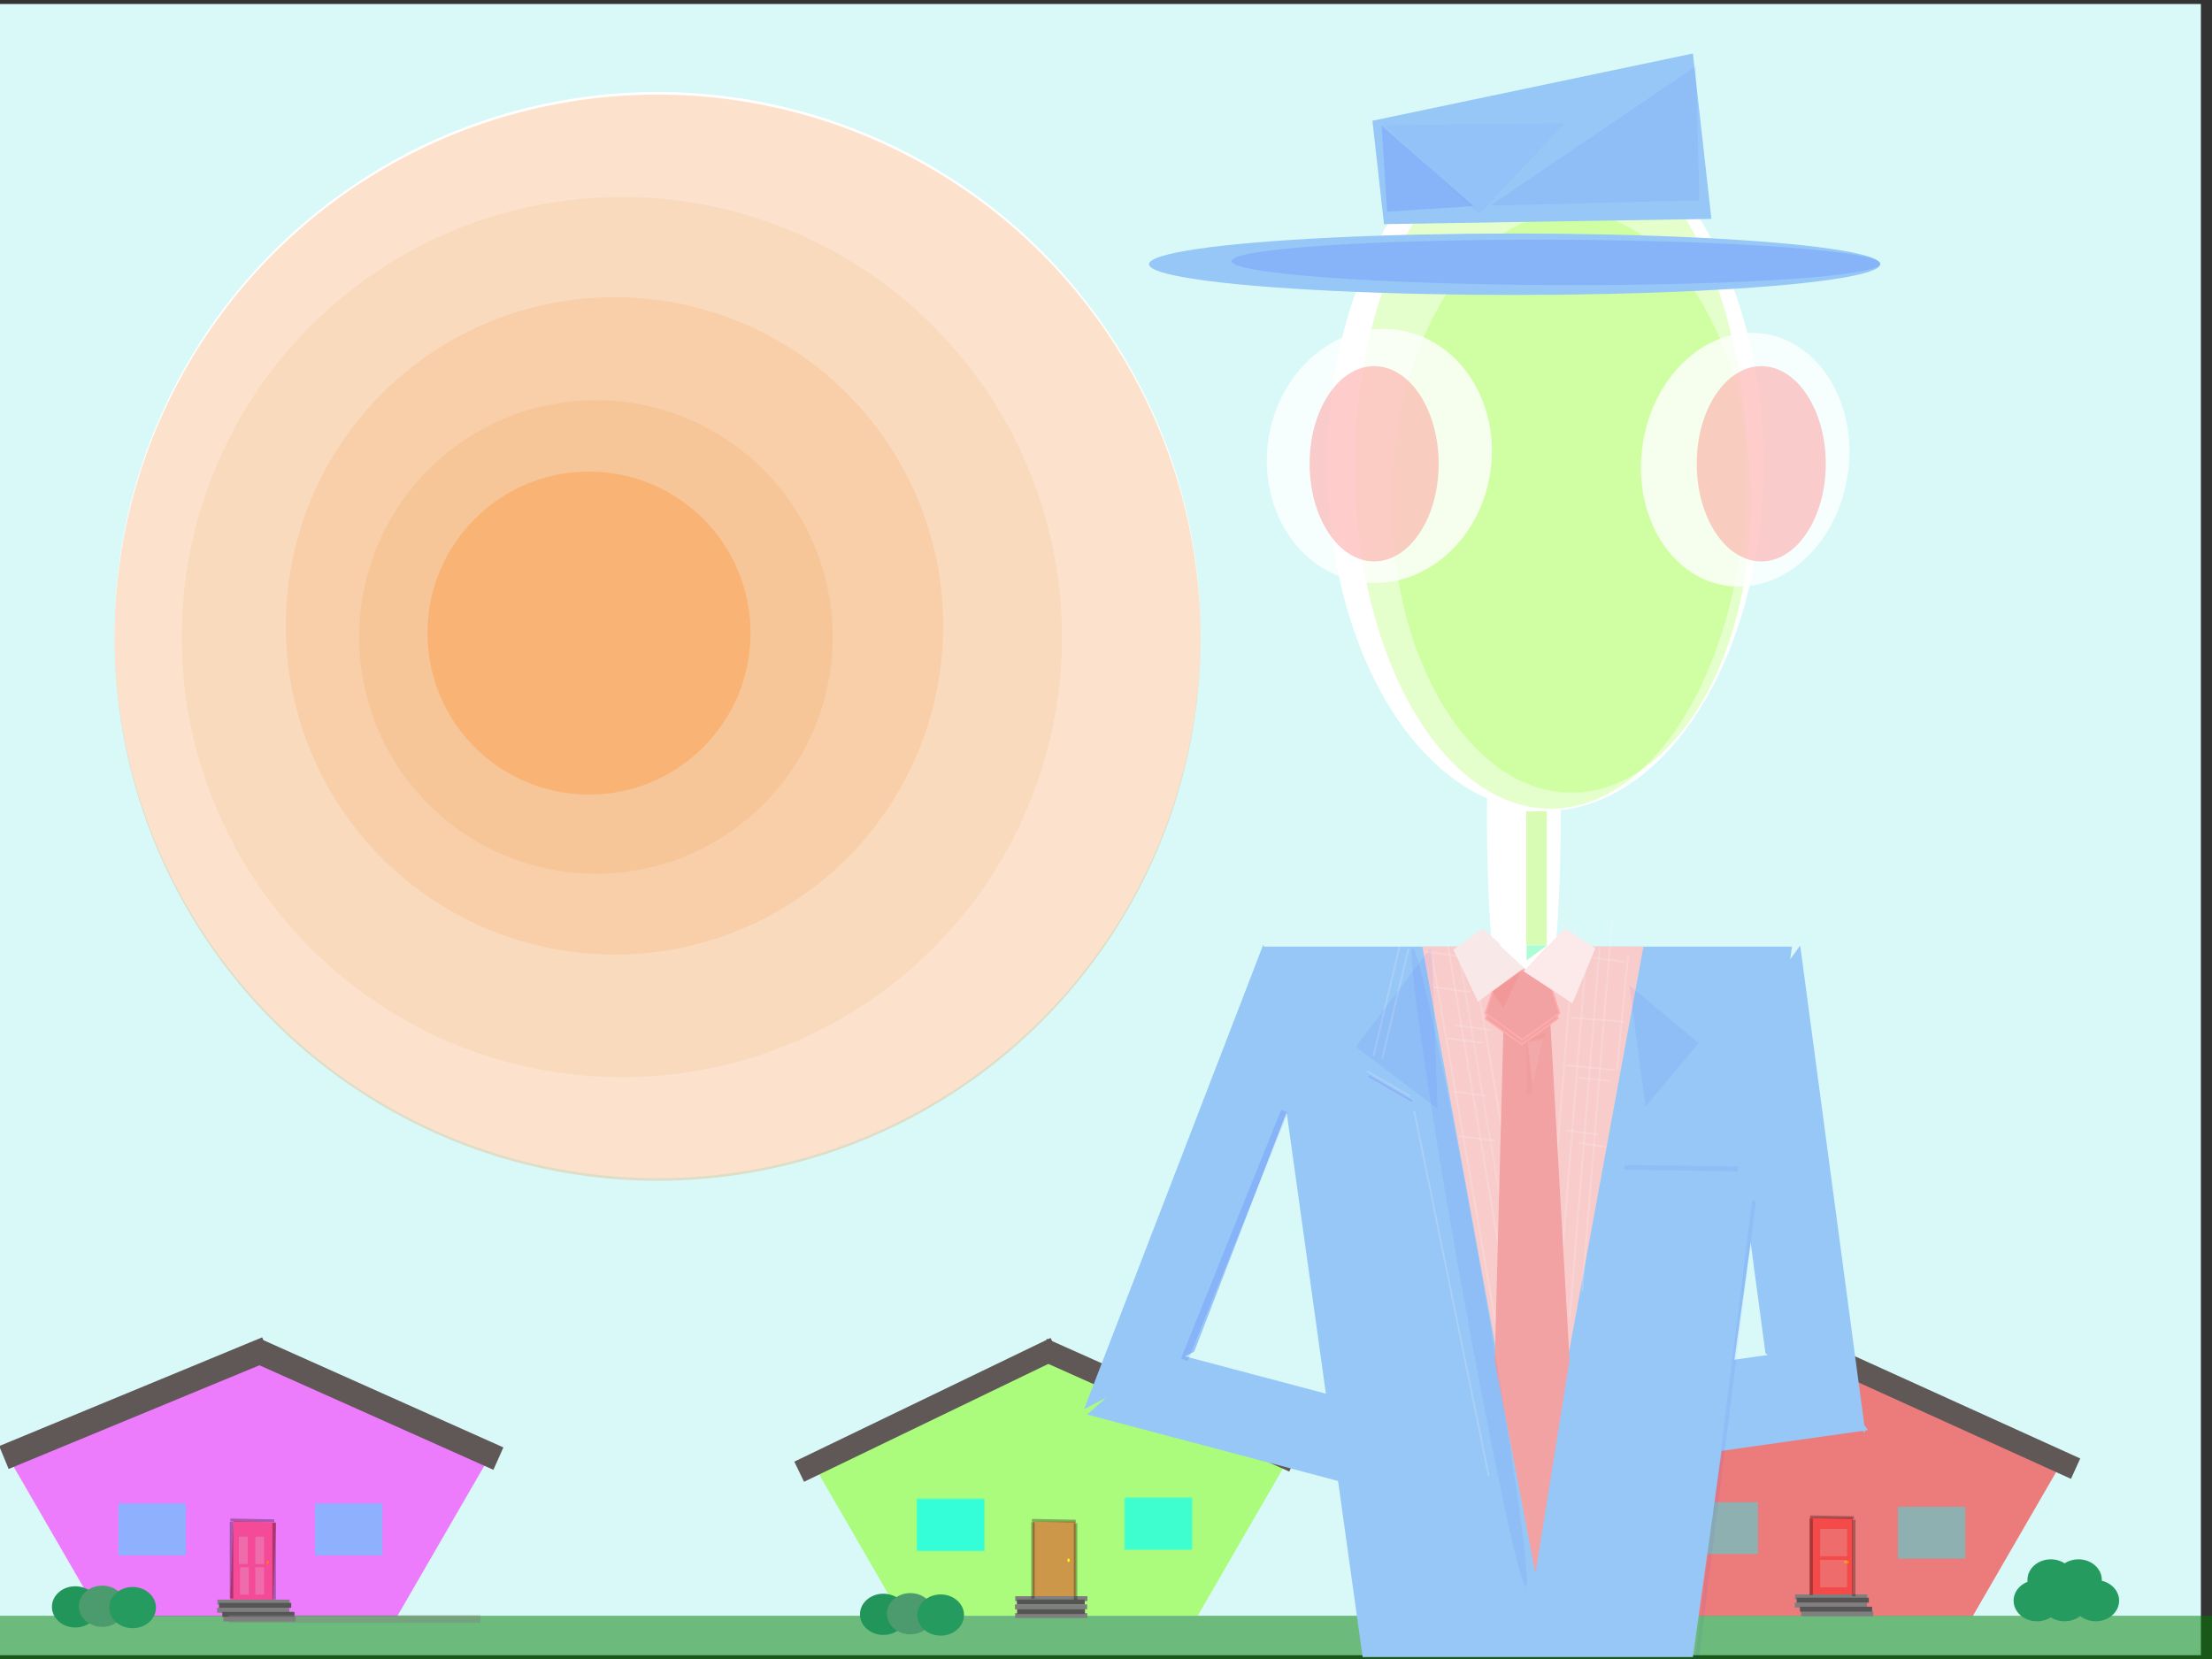 <svg width="640" height="480" xmlns="http://www.w3.org/2000/svg" xmlns:svg="http://www.w3.org/2000/svg">
 <rect width="100%" height="100%" fill="#333333" stroke="none"/>
 <!-- Created with SVG-edit - http://svg-edit.googlecode.com/ -->
 <g>
  <title>Layer 1</title>
  <rect fill="#d9f9f9" stroke-width="0" stroke-dasharray="null" stroke-linejoin="null" stroke-linecap="null" x="-3.713" y="1.158" width="640.5" height="477.75" id="svg_57" stroke="#000000"/>
  <circle fill="#ffffff" stroke-width="0" stroke-dasharray="null" stroke-linejoin="null" stroke-linecap="null" cx="190.25" cy="183.75" r="157.129" stroke="#000000" id="svg_56"/>
  <ellipse fill="#000000" stroke="#000000" stroke-width="3" stroke-dasharray="null" stroke-linejoin="null" stroke-linecap="null" cx="252.5" cy="210" id="svg_8"/>
  <circle fill="#f27100" stroke-width="0" stroke-dasharray="null" stroke-linejoin="null" stroke-linecap="null" cx="190.25" cy="184.5" r="157.129" id="svg_31" stroke="#000000" opacity="0.2"/>
  <polygon id="svg_40" fill="#f9b87a" opacity="0.2"/>
  <polygon id="svg_41" fill="#f9b87a" opacity="0.2"/>
  <circle fill="#ed9038" stroke="#000000" stroke-width="0" stroke-dasharray="null" stroke-linejoin="null" stroke-linecap="null" opacity="0.1" cx="179.917" cy="184.333" r="127.354" id="svg_51"/>
  <circle fill="#ed9038" stroke-width="0" stroke-dasharray="null" stroke-linejoin="null" stroke-linecap="null" opacity="0.15" cx="177.792" cy="181.083" r="95.104" id="svg_52" stroke="#000000"/>
  <circle fill="#ed9038" stroke-width="0" stroke-dasharray="null" stroke-linejoin="null" stroke-linecap="null" opacity="0.15" cx="172.417" cy="184.292" r="68.479" id="svg_53" stroke="#000000"/>
  <circle fill="#fca553" stroke-width="0" stroke-dasharray="null" stroke-linejoin="null" stroke-linecap="null" opacity="0.5" cx="170.417" cy="183.167" r="46.729" id="svg_54" stroke="#000000"/>
  <path fill="#7fff00" stroke-width="0" stroke-dasharray="null" stroke-linejoin="null" stroke-linecap="null" opacity="0.5" d="m234.072,421.556l69.525,-28.361l69.525,28.361l-26.556,45.889l-85.938,0l-26.556,-45.889z" id="svg_58" stroke="#000000"/>
  <path fill="#ff0000" stroke-width="0" stroke-dasharray="null" stroke-linejoin="null" stroke-linecap="null" opacity="0.5" d="m458.322,421.644l69.525,-28.361l69.525,28.361l-26.556,45.889l-85.938,0l-26.556,-45.889z" stroke="#000000" id="svg_59"/>
  <path fill="#ff00ff" stroke-width="0" stroke-dasharray="null" stroke-linejoin="null" stroke-linecap="null" opacity="0.5" d="m2.44,421.741l69.525,-28.361l69.525,28.361l-26.556,45.889l-85.938,0l-26.556,-45.889z" stroke="#000000" id="svg_60"/>
  <rect fill="#007f00" stroke="#000000" stroke-width="0" stroke-dasharray="null" stroke-linejoin="null" stroke-linecap="null" opacity="0.5" x="-0.285" y="467.487" width="645.75" height="12.75" id="svg_61"/>
  <rect stroke="#000000" fill="#605757" stroke-width="0" stroke-dasharray="null" stroke-linejoin="null" stroke-linecap="null" x="70.594" y="402.776" width="76.952" height="7.099" id="svg_62" transform="rotate(24.076 109.07,406.325) "/>
  <rect stroke="#000000" fill="#605757" stroke-width="0" stroke-dasharray="null" stroke-linejoin="null" stroke-linecap="null" x="-1.986" y="402.392" width="82.332" height="7.168" transform="rotate(-22.46 39.18,405.976) " id="svg_63"/>
  <rect fill="#605757" stroke-width="0" stroke-dasharray="null" stroke-linejoin="null" stroke-linecap="null" x="227.134" y="404.685" width="82.332" height="6.472" transform="rotate(-25.764 268.3,407.92) " stroke="#000000" id="svg_64"/>
  <rect fill="#605757" stroke-width="0" stroke-dasharray="null" stroke-linejoin="null" stroke-linecap="null" x="298.128" y="403.324" width="79.691" height="6.472" transform="rotate(24.076 337.973,406.56) " id="svg_66" stroke="#000000"/>
  <rect fill="#605757" stroke-width="0" stroke-dasharray="null" stroke-linejoin="null" stroke-linecap="null" x="450.634" y="406.185" width="82.332" height="6.472" transform="rotate(-25.764 491.8,409.42) " stroke="#605757" id="svg_67"/>
  <rect fill="#605757" stroke-width="0" stroke-dasharray="null" stroke-linejoin="null" stroke-linecap="null" x="521.884" y="404.685" width="82.332" height="6.472" transform="rotate(24.403 563.05,407.92) " stroke="#000000" id="svg_68"/>
  <rect transform="rotate(2.208 73.25,451.781) " fill="#ff0000" stroke-width="0" stroke-dasharray="null" stroke-linejoin="null" stroke-linecap="null" x="67.062" y="440.25" width="12.375" height="23.062" id="svg_73" stroke="#000000" opacity="0.4"/>
  <rect fill="#ff0000" stroke-width="0" stroke-dasharray="null" stroke-linejoin="null" stroke-linecap="null" x="298.812" y="440.25" width="12.375" height="23.062" stroke="#000000" opacity="0.4" id="svg_74"/>
  <rect fill="#ff0000" stroke-width="0" stroke-dasharray="null" stroke-linejoin="null" stroke-linecap="null" x="523.687" y="439.125" width="12.375" height="23.062" stroke="#000000" opacity="0.4" id="svg_75"/>
  <rect fill="#00ffff" stroke="#000000" stroke-width="0" stroke-dasharray="null" stroke-linejoin="null" stroke-linecap="null" x="34.25" y="435" width="19.5" height="15" id="svg_77" opacity="0.4"/>
  <rect fill="#00ffff" stroke="#000000" stroke-width="0" stroke-dasharray="null" stroke-linejoin="null" stroke-linecap="null" x="265.25" y="433.5" width="19.5" height="15" opacity="0.4" id="svg_78"/>
  <rect fill="#00ffff" stroke="#000000" stroke-width="0" stroke-dasharray="null" stroke-linejoin="null" stroke-linecap="null" x="489.125" y="434.625" width="19.5" height="15" opacity="0.4" id="svg_79"/>
  <rect fill="#7f7f7f" stroke-width="0" stroke-dasharray="null" stroke-linejoin="null" stroke-linecap="null" x="62.896" y="462.812" width="20.883" height="1.424" id="svg_80" stroke="#000000"/>
  <rect fill="#7f7f7f" stroke-width="0" stroke-dasharray="null" stroke-linejoin="null" stroke-linecap="null" x="62.817" y="465.185" width="20.883" height="1.424" stroke="#000000" id="svg_81"/>
  <rect fill="#7f7f7f" stroke-width="0" stroke-dasharray="null" stroke-linejoin="null" stroke-linecap="null" x="64.637" y="467.716" width="20.883" height="1.424" stroke="#000000" id="svg_82"/>
  <rect fill="#565555" stroke-width="0" stroke-dasharray="null" stroke-linejoin="null" stroke-linecap="null" x="63.371" y="463.761" width="20.883" height="1.424" stroke="#000000" id="svg_83"/>
  <rect fill="#565555" stroke-width="0" stroke-dasharray="null" stroke-linejoin="null" stroke-linecap="null" x="64.32" y="466.371" width="20.883" height="1.424" stroke="#000000" id="svg_84"/>
  <rect fill="#7f7f7f" stroke-width="0" stroke-dasharray="null" stroke-linejoin="null" stroke-linecap="null" x="293.741" y="461.829" width="20.883" height="1.424" stroke="#000000" id="svg_85"/>
  <rect fill="#7f7f7f" stroke-width="0" stroke-dasharray="null" stroke-linejoin="null" stroke-linecap="null" x="293.662" y="464.202" width="20.883" height="1.424" stroke="#000000" id="svg_86"/>
  <rect fill="#7f7f7f" stroke-width="0" stroke-dasharray="null" stroke-linejoin="null" stroke-linecap="null" x="293.702" y="466.734" width="20.883" height="1.424" stroke="#000000" id="svg_87"/>
  <rect fill="#565555" stroke-width="0" stroke-dasharray="null" stroke-linejoin="null" stroke-linecap="null" x="294.216" y="462.779" width="19.637" height="1.424" id="svg_88" stroke="#000000"/>
  <rect fill="#565555" stroke-width="0" stroke-dasharray="null" stroke-linejoin="null" stroke-linecap="null" x="294.275" y="465.567" width="19.637" height="1.424" id="svg_89" stroke="#000000"/>
  <rect fill="#7f7f7f" stroke-width="0" stroke-dasharray="null" stroke-linejoin="null" stroke-linecap="null" x="519.359" y="461.315" width="20.883" height="1.424" stroke="#000000" id="svg_90"/>
  <rect fill="#7f7f7f" stroke-width="0" stroke-dasharray="null" stroke-linejoin="null" stroke-linecap="null" x="519.28" y="463.688" width="20.883" height="1.424" stroke="#000000" id="svg_91"/>
  <rect fill="#7f7f7f" stroke-width="0" stroke-dasharray="null" stroke-linejoin="null" stroke-linecap="null" x="521.099" y="466.22" width="20.883" height="1.424" stroke="#000000" id="svg_92"/>
  <rect fill="#565555" stroke-width="0" stroke-dasharray="null" stroke-linejoin="null" stroke-linecap="null" x="519.833" y="462.264" width="20.883" height="1.424" stroke="#000000" id="svg_93"/>
  <rect fill="#565555" stroke-width="0" stroke-dasharray="null" stroke-linejoin="null" stroke-linecap="null" x="520.782" y="464.875" width="20.883" height="1.424" stroke="#000000" id="svg_94"/>
  <rect fill="#00ffff" stroke="#000000" stroke-width="0" stroke-dasharray="null" stroke-linejoin="null" stroke-linecap="null" x="91.139" y="435" width="19.5" height="15" opacity="0.4" id="svg_96"/>
  <rect id="svg_1" fill="#00ffff" stroke="#000000" stroke-width="0" stroke-dasharray="null" stroke-linejoin="null" stroke-linecap="null" x="265.341" y="433.828" width="19.5" height="15" opacity="0.5"/>
  <rect id="svg_2" fill="#00ffff" stroke="#000000" stroke-width="0" stroke-dasharray="null" stroke-linejoin="null" stroke-linecap="null" x="325.25" y="433.5" width="19.5" height="15" opacity="0.4"/>
  <rect id="svg_3" fill="#00ffff" stroke="#000000" stroke-width="0" stroke-dasharray="null" stroke-linejoin="null" stroke-linecap="null" x="325.522" y="433.206" width="19.5" height="15" opacity="0.4"/>
  <rect id="svg_4" fill="#00ffff" stroke="#000000" stroke-width="0" stroke-dasharray="null" stroke-linejoin="null" stroke-linecap="null" x="549.125" y="435.958" width="19.5" height="15" opacity="0.4"/>
  <ellipse stroke="#000000" ry="0.532" rx="0.294" id="svg_19" cy="452.032" cx="77.456" stroke-linecap="null" stroke-linejoin="null" stroke-dasharray="null" stroke-width="0" fill="#ff7f00"/>
  <ellipse id="svg_20" cy="420" cx="90.687" stroke-linecap="null" stroke-linejoin="null" stroke-dasharray="null" stroke-width="0" stroke="#000000" fill="#ff7f00"/>
  <ellipse stroke="#000000" id="svg_23" ry="0.492" rx="0.334" cy="451.43" cx="309.166" stroke-linecap="null" stroke-linejoin="null" stroke-dasharray="null" stroke-width="0" fill="#ffff00"/>
  <ellipse stroke="#000000" id="svg_24" ry="0.382" rx="0.813" cy="451.944" cx="534.249" stroke-linecap="null" stroke-linejoin="null" stroke-dasharray="null" stroke-width="0" fill="#ff7f00"/>
  <ellipse stroke="#000000" ry="5.962" rx="6.763" id="svg_25" cy="464.92" cx="21.781" stroke-linecap="null" stroke-linejoin="null" stroke-dasharray="null" stroke-width="0" fill="#22965a"/>
  <ellipse id="svg_26" cy="447.09" cx="19.054" stroke-linecap="null" stroke-linejoin="null" stroke-dasharray="null" stroke-width="0" stroke="#000000" fill="#007f3f"/>
  <ellipse id="svg_27" ry="5.962" rx="6.763" cy="464.742" cx="29.584" stroke-linecap="null" stroke-linejoin="null" stroke-dasharray="null" stroke-width="0" fill="#4c9b6f" stroke="#000000"/>
  <ellipse id="svg_28" ry="5.962" rx="6.763" cy="465.126" cx="38.362" stroke-linecap="null" stroke-linejoin="null" stroke-dasharray="null" stroke-width="0" fill="#269b5f" stroke="#000000"/>
  <rect opacity="0.4" stroke="#000000" id="svg_29" height="2.215" width="72.773" y="467.32" x="66.219" stroke-linecap="null" stroke-linejoin="null" stroke-dasharray="null" stroke-width="0" fill="#7f7f7f"/>
  <ellipse stroke="#000000" ry="5.962" rx="6.763" cy="467.076" cx="255.578" stroke-linecap="null" stroke-linejoin="null" stroke-dasharray="null" stroke-width="0" fill="#22965a" id="svg_6"/>
  <ellipse ry="5.962" rx="6.763" cy="466.898" cx="263.381" stroke-linecap="null" stroke-linejoin="null" stroke-dasharray="null" stroke-width="0" fill="#4c9b6f" stroke="#000000" id="svg_7"/>
  <ellipse ry="5.962" rx="6.763" cy="467.283" cx="272.159" stroke-linecap="null" stroke-linejoin="null" stroke-dasharray="null" stroke-width="0" fill="#269b5f" stroke="#000000" id="svg_9"/>
  <ellipse fill="#ffffff" stroke="#000000" stroke-width="0" stroke-dasharray="null" stroke-linejoin="null" stroke-linecap="null" cx="440.889" cy="236.444" id="svg_21" rx="10.667" ry="74.667"/>
  <ellipse fill="#ffffff" stroke-width="0" stroke-dasharray="null" stroke-linejoin="null" stroke-linecap="null" cx="447.111" cy="134.222" id="svg_15" rx="63.111" ry="100.444" stroke="#000000"/>
  <rect fill="#d9fcb5" stroke-width="0" stroke-dasharray="null" stroke-linejoin="null" stroke-linecap="null" x="441.602" y="234.75" width="5.936" height="41.606" id="svg_10" stroke="#f4eded"/>
  <ellipse fill="#7fff00" stroke-width="null" stroke-dasharray="null" stroke-linejoin="null" stroke-linecap="null" cx="448.667" cy="135" id="svg_65" rx="56.667" ry="99" opacity="0.2" stroke="#f4eded"/>
  <ellipse fill="#7fff00" stroke-width="null" stroke-dasharray="null" stroke-linejoin="null" stroke-linecap="null" cx="454.667" cy="145.333" rx="52" ry="84" opacity="0.2" id="svg_71" stroke="#f4eded"/>
  <ellipse stroke-width="0" fill="#96c7f7" stroke-dasharray="null" stroke-linejoin="null" stroke-linecap="null" cx="438.222" cy="76.444" id="svg_16" rx="105.778" ry="8.889" stroke="#000000"/>
  <path fill="#96c7f7" stroke-width="0" stroke-dasharray="null" stroke-linejoin="null" stroke-linecap="null" d="m421.544,91.808l9.029,-94.312l30.096,0l9.029,94.312l-48.153,0z" id="svg_18" transform="rotate(-96.384 445.62,44.652) " stroke="#000000"/>
  <path fill="#96c7f7" stroke-width="0" stroke-dasharray="null" stroke-linejoin="null" stroke-linecap="null" d="m365.582,273.883l28.667,205.556l95.556,0l28.667,-205.556l-152.889,0z" id="svg_22" stroke="#000000"/>
  <path stroke="#000000" fill="#f9cccc" stroke-width="0" stroke-dasharray="null" stroke-linejoin="null" stroke-linecap="null" d="m411.481,448.429l31.999,-174.595l31.999,174.595l-63.998,0l-0,0z" id="svg_32" transform="rotate(-179.981 443.479,361.132) "/>
  <line id="svg_105" stroke="#fcf9f9" transform="rotate(178.481 462.08,319.989) " stroke-width="0.5" y2="373.461" x2="456.35" y1="266.516" x1="467.811" opacity="0.2" stroke-linecap="null" stroke-linejoin="null" stroke-dasharray="null" fill="none"/>
  <line stroke-width="0.5" stroke="#f9f7f7" id="svg_95" y2="379.184" x2="436.73" y1="272.238" x1="418.695" opacity="0.2" stroke-linecap="null" stroke-linejoin="null" stroke-dasharray="null" fill="none"/>
  <line id="svg_98" stroke-width="0.5" stroke="#f9f4f4" y2="383.868" x2="440.29" y1="276.923" x1="422.255" opacity="0.2" stroke-linecap="null" stroke-linejoin="null" stroke-dasharray="null" fill="none"/>
  <line id="svg_100" stroke-width="0.5" stroke="#fcf9f9" y2="380.965" x2="443.694" y1="274.02" x1="425.659" opacity="0.2" stroke-linecap="null" stroke-linejoin="null" stroke-dasharray="null" fill="none"/>
  <line stroke="#fcf9f9" transform="rotate(178.481 451.389,322.823) " id="svg_104" stroke-width="0.5" y2="376.296" x2="445.658" y1="269.351" x1="457.119" opacity="0.2" stroke-linecap="null" stroke-linejoin="null" stroke-dasharray="null" fill="none"/>
  <line id="svg_106" stroke="#fcf9f9" transform="rotate(178.481 454.948,326.383) " stroke-width="0.5" y2="379.856" x2="449.218" y1="272.91" x1="460.679" opacity="0.2" stroke-linecap="null" stroke-linejoin="null" stroke-dasharray="null" fill="none"/>
  <polygon stroke="#000000" fill="#f2a2a2" points="523.746,374.555 462.067,385.376 362.269,381.242 362.269,367.868 462.067,363.735 523.746,374.555 " stroke-width="0" transform="rotate(89.116 443.008,374.555) " id="svg_43"/>
  <polygon id="svg_34" fill="#ffffff"/>
  <polygon id="svg_35" fill="#ffffff"/>
  <polygon id="svg_36" fill="#ffffff"/>
  <polygon stroke="#ffaaaa" id="svg_72" fill="#f2a2a2" points="449.29,291.716 441.703,301.94 429.427,298.035 429.427,285.398 441.703,281.493 449.29,291.716 " stroke-width="0.5" transform="rotate(162.093 439.358,291.716) "/>
  <polygon id="svg_42" fill="#f2a2a2" points="449.685,290.063 441.895,300.615 429.291,296.584 429.291,283.541 441.895,279.51 449.685,290.063 " stroke-width="0.5" transform="rotate(162.093 439.488,290.062) " stroke="#ffaaaa"/>
  <path fill="#f9e8e8" stroke-width="0" stroke-dasharray="null" stroke-linejoin="null" stroke-linecap="null" d="m421.16,286.416l3.164,-16.333l10.547,0l3.164,16.333l-16.875,0z" id="svg_38" transform="rotate(-36.165 429.598,278.25) " stroke="#000000"/>
  <path fill="#fceaea" stroke-width="0" stroke-dasharray="null" stroke-linejoin="null" stroke-linecap="null" d="m444.079,287.037l3.164,-16.925l10.547,0l3.164,16.925l-16.875,0z" transform="rotate(33.216 452.517,278.575) " id="svg_39" stroke="#000000"/>
  <path stroke="#000000" fill="#96c7f7" stroke-width="0" stroke-dasharray="null" stroke-linejoin="null" stroke-linecap="null" d="m278.62,356.668l27.015,-23.754l90.051,0l27.015,23.754l-144.082,0z" id="svg_45" transform="rotate(111.097 350.661,344.791) "/>
  <path fill="#96c7f7" stroke-width="0" stroke-dasharray="null" stroke-linejoin="null" stroke-linecap="null" d="m316.157,420.408l15.745,-23.528l52.483,0l15.745,23.528l-83.972,0l0,0z" transform="rotate(14.835 358.143,408.644) " id="svg_46" stroke="#000000"/>
  <ellipse fill="#ffffff" stroke-width="null" stroke-dasharray="null" stroke-linejoin="null" stroke-linecap="null" opacity="0.8" cx="399.091" cy="131.911" id="svg_102" rx="32.451" ry="36.847" transform="rotate(8.746 399.091,131.911) " stroke="#f4eded"/>
  <ellipse fill="#ff0000" stroke-width="null" stroke-dasharray="null" stroke-linejoin="null" stroke-linecap="null" cx="397.583" cy="134.185" rx="18.667" ry="28.25" opacity="0.2" id="svg_97" stroke="#f4eded"/>
  <ellipse fill="#ffffff" stroke-width="null" stroke-dasharray="null" stroke-linejoin="null" stroke-linecap="null" opacity="0.8" cx="504.934" cy="133.015" rx="29.98" ry="36.847" transform="rotate(8.746 504.934,133.015) " id="svg_103" stroke="#f4eded"/>
  <ellipse fill="#ff0000" stroke-width="null" stroke-dasharray="null" stroke-linejoin="null" stroke-linecap="null" cx="509.583" cy="134.185" rx="18.667" ry="28.25" opacity="0.2" stroke="#f4eded" id="svg_101"/>
  <path stroke="#000000" id="svg_11" fill="#96c7f7" stroke-width="0" stroke-dasharray="null" stroke-linejoin="null" stroke-linecap="null" d="m446.481,332.958l26.667,25.596l88.889,0l26.667,-25.596l-142.222,0z" transform="rotate(82.385 517.592,345.756) "/>
  <path stroke="#000000" id="svg_12" fill="#96c7f7" stroke-width="0" stroke-dasharray="null" stroke-linejoin="null" stroke-linecap="null" d="m463.385,393.617l14.185,25.596l47.284,0l14.185,-25.596l-75.655,0z" transform="rotate(171.926 501.212,406.414) "/>
  <path stroke="#000000" transform="rotate(-47.034 440.91,273.368) " id="svg_17" d="m436.05,278.605l0,-10.474l9.721,10.474l-9.721,0z" stroke-linecap="null" stroke-linejoin="null" stroke-dasharray="null" stroke-width="0" fill="#ffffff"/>
  <path fill="#aefcd4" stroke-width="0" stroke-dasharray="null" stroke-linejoin="null" stroke-linecap="null" d="m442.49,278.675l0,-6.006l4.405,6.006l-4.405,0z" id="svg_13" transform="rotate(89.812 444.693,275.672) " stroke="#000000"/>
  <path stroke="#000000" transform="rotate(55.799 437.38,286.542) " opacity="0.2" id="svg_5" d="m434.546,291.39l0,-9.696l5.668,9.696l-5.668,0z" stroke-width="0" fill="#f76f6f"/>
  <path stroke="#000000" transform="rotate(-3.705 413.009,47.957) " id="svg_44" d="m400.511,60.455l0,-24.996l24.996,24.996l-24.996,0z" opacity="0.1" stroke-linecap="null" stroke-linejoin="null" stroke-dasharray="null" stroke-width="0" fill="#0000ff"/>
  <ellipse stroke="#000000" transform="rotate(0.232 450.203,75.921) " opacity="0.1" id="svg_47" stroke-width="0" fill="#0000ff" stroke-dasharray="null" stroke-linejoin="null" stroke-linecap="null" cx="450.203" cy="75.921" rx="93.881" ry="6.557"/>
  <rect stroke="#000000" transform="rotate(21.942 357.163,357.445) " id="svg_49" height="77.582" width="2.078" y="318.654" x="356.124" opacity="0.1" stroke-linecap="null" stroke-linejoin="null" stroke-dasharray="null" stroke-width="0" fill="#0000ff"/>
  <rect stroke="#000000" id="svg_50" transform="rotate(7.106 499.194,414.057) " height="134.333" width="1.127" y="346.891" x="498.631" opacity="0.05" stroke-linecap="null" stroke-linejoin="null" stroke-dasharray="null" stroke-width="0" fill="#0000ff"/>
  <rect stroke="#a8a8f7" transform="rotate(0.83 486.458,337.984) " id="svg_55" height="1.375" width="32.791" y="337.296" x="470.063" opacity="0.05" stroke-linecap="null" stroke-linejoin="null" stroke-dasharray="null" stroke-width="0.5" fill="#0000ff"/>
  <line stroke="#f9f9f9" stroke-width="0.5" id="svg_76" y2="382.207" x2="432.617" y1="274.028" x1="413.881" opacity="0.2" stroke-linecap="null" stroke-linejoin="null" stroke-dasharray="null" fill="none"/>
  <line id="svg_107" stroke="#fcf9f9" transform="rotate(178.481 458.508,327.629) " stroke-width="0.5" y2="381.101" x2="452.777" y1="274.156" x1="464.238" opacity="0.2" stroke-linecap="null" stroke-linejoin="null" stroke-dasharray="null" fill="none"/>
  <line stroke="#fcf9f9" id="svg_108" transform="rotate(163.631 469.446,293.033) " stroke-width="0.5" y2="308.653" x2="463.139" y1="277.412" x1="475.752" opacity="0.2" stroke-linecap="null" stroke-linejoin="null" stroke-dasharray="null" fill="none"/>
  <line stroke-width="0.5" y2="427.757" x2="426.233" y1="320.821" x1="413.693" opacity="0.2" stroke-linecap="null" stroke-linejoin="null" stroke-dasharray="null" fill="none" id="svg_14" transform="rotate(-4.867 419.963,374.289) " stroke="#f9f9f9"/>
  <line stroke-width="0.5" y2="303.109" x2="410.556" y1="276.102" x1="391.82" opacity="0.2" stroke-linecap="null" stroke-linejoin="null" stroke-dasharray="null" fill="none" transform="rotate(-131.852 401.188,289.606) " id="svg_30" stroke="#f9f9f9"/>
  <line stroke-width="0.5" y2="303.88" x2="413.107" y1="276.873" x1="394.371" opacity="0.2" stroke-linecap="null" stroke-linejoin="null" stroke-dasharray="null" fill="none" transform="rotate(-131.852 403.739,290.377) " stroke="#f9f9f9" id="svg_33"/>
  <line stroke-width="0.5" y2="320.542" x2="406.905" y1="309.393" x1="397.667" opacity="0.2" stroke-linecap="null" stroke-linejoin="null" stroke-dasharray="null" fill="none" transform="rotate(-20.333 402.286,314.967) " id="svg_37" stroke="#7656f7"/>
  <line stroke-width="0.5" y2="319.118" x2="406.371" y1="307.969" x1="397.133" opacity="0.2" stroke-linecap="null" stroke-linejoin="null" stroke-dasharray="null" fill="none" transform="rotate(-20.333 401.752,313.544) " stroke="#f9f9f9" id="svg_48"/>
  <line stroke-width="0.5" y2="279.864" x2="419.325" y1="272.058" x1="414.45" opacity="0.2" stroke-linecap="null" stroke-linejoin="null" stroke-dasharray="null" fill="none" transform="rotate(-50.296 416.888,275.961) " id="svg_69" stroke="#f9f9f9"/>
  <line stroke-width="0.5" y2="281.643" x2="467.958" y1="273.837" x1="463.083" opacity="0.2" stroke-linecap="null" stroke-linejoin="null" stroke-dasharray="null" fill="none" transform="rotate(-50.296 465.52,277.74) " stroke="#f9f9f9" id="svg_70"/>
  <line stroke-width="0.5" y2="320.354" x2="427.913" y1="312.548" x1="423.037" opacity="0.2" stroke-linecap="null" stroke-linejoin="null" stroke-dasharray="null" fill="none" transform="rotate(-50.296 425.475,316.451) " stroke="#f9f9f9" id="svg_99"/>
  <line stroke-width="0.5" y2="290.765" x2="422.904" y1="281.846" x1="417.279" opacity="0.2" stroke-linecap="null" stroke-linejoin="null" stroke-dasharray="null" fill="none" transform="rotate(-50.296 420.091,286.306) " id="svg_109" stroke="#f9f9f9"/>
  <line stroke-width="0.5" y2="333.835" x2="430.201" y1="324.917" x1="424.576" opacity="0.2" stroke-linecap="null" stroke-linejoin="null" stroke-dasharray="null" fill="none" transform="rotate(-50.296 427.388,329.376) " stroke="#f9f9f9" id="svg_110"/>
  <line stroke-width="0.5" y2="305.537" x2="426.819" y1="296.619" x1="421.194" opacity="0.2" stroke-linecap="null" stroke-linejoin="null" stroke-dasharray="null" fill="none" transform="rotate(-50.296 424.007,301.078) " stroke="#f9f9f9" id="svg_111"/>
  <line stroke-width="0.5" y2="301.799" x2="428.955" y1="292.881" x1="423.33" opacity="0.2" stroke-linecap="null" stroke-linejoin="null" stroke-dasharray="null" fill="none" transform="rotate(-50.296 426.142,297.34) " stroke="#f9f9f9" id="svg_112"/>
  <line stroke-width="0.5" y2="331.576" x2="460.206" y1="323.77" x1="455.331" opacity="0.2" stroke-linecap="null" stroke-linejoin="null" stroke-dasharray="null" fill="none" transform="rotate(-50.296 457.768,327.673) " stroke="#f9f9f9" id="svg_113"/>
  <line stroke-width="0.5" y2="301.372" x2="466.623" y1="288.636" x1="457.654" opacity="0.2" stroke-linecap="null" stroke-linejoin="null" stroke-dasharray="null" fill="none" transform="rotate(-50.296 462.139,295.004) " id="svg_114" stroke="#f9f9f9"/>
  <line stroke-width="0.5" y2="314.737" x2="464.086" y1="303.08" x1="456.187" opacity="0.2" stroke-linecap="null" stroke-linejoin="null" stroke-dasharray="null" fill="none" transform="rotate(-50.296 460.136,308.909) " id="svg_115" stroke="#f9f9f9"/>
  <line stroke-width="0.5" y2="316.088" x2="463.699" y1="308.493" x1="458.709" opacity="0.2" stroke-linecap="null" stroke-linejoin="null" stroke-dasharray="null" fill="none" transform="rotate(-50.296 461.204,312.29) " id="svg_116" stroke="#f9f9f9"/>
  <line stroke-width="0.5" y2="334.656" x2="462.745" y1="327.809" x1="458.665" opacity="0.2" stroke-linecap="null" stroke-linejoin="null" stroke-dasharray="null" fill="none" transform="rotate(-50.296 460.705,331.233) " id="svg_117" stroke="#f9f9f9"/>
  <path fill="#ffffff" stroke-width="0" stroke-dasharray="null" stroke-linejoin="null" stroke-linecap="null" opacity="0.08" d="m446.961,313.444l0,-12.166l-4.192,12.166l4.192,0z" id="svg_118" transform="rotate(173.158 444.865,307.361) " stroke="#000000"/>
  <path fill="#f47373" stroke-width="0" stroke-dasharray="null" stroke-linejoin="null" stroke-linecap="null" opacity="0.1" d="m442.511,316.756l0,-16.849l-1.661,16.849l1.661,0z" stroke="#000000" id="svg_119" transform="rotate(-6.306 441.68,308.332) "/>
  <path fill="#f96b6b" stroke-width="0" stroke-dasharray="null" stroke-linejoin="null" stroke-linecap="null" opacity="0.15" d="m445.247,303.407l0,-5.498l-1.239,5.498l1.239,0z" transform="rotate(-118.02 444.628,300.658) " id="svg_120" stroke="#000000"/>
  <ellipse id="svg_121" ry="5.962" rx="6.763" cy="463.126" cx="597.362" stroke-linecap="null" stroke-linejoin="null" stroke-dasharray="null" stroke-width="0" fill="#269b5f" stroke="#000000"/>
  <ellipse id="svg_122" ry="5.962" rx="6.763" cy="463.126" cx="589.362" stroke-linecap="null" stroke-linejoin="null" stroke-dasharray="null" stroke-width="0" fill="#269b5f" stroke="#000000"/>
  <ellipse id="svg_123" ry="5.962" rx="6.763" cy="463.126" cx="606.362" stroke-linecap="null" stroke-linejoin="null" stroke-dasharray="null" stroke-width="0" fill="#269b5f" stroke="#000000"/>
  <ellipse id="svg_124" ry="5.962" rx="6.763" cy="457.126" cx="593.362" stroke-linecap="null" stroke-linejoin="null" stroke-dasharray="null" stroke-width="0" fill="#269b5f" stroke="#000000"/>
  <ellipse id="svg_125" ry="5.962" rx="6.763" cy="457.126" cx="601.362" stroke-linecap="null" stroke-linejoin="null" stroke-dasharray="null" stroke-width="0" fill="#269b5f" stroke="#000000"/>
  <line id="svg_126" y2="440.299" x2="66.978" y1="462.448" x1="66.978" opacity="0.29" stroke-linecap="null" stroke-linejoin="null" stroke-dasharray="null" stroke="#000000" fill="none"/>
  <line stroke="#000000" stroke-width="0.8" transform="rotate(91.085 73.01,439.881) " id="svg_127" y2="433.534" x2="73.01" y1="446.228" x1="73.01" opacity="0.29" stroke-linecap="null" stroke-linejoin="null" stroke-dasharray="null" fill="none"/>
  <line id="svg_128" y2="440.616" x2="79.318" y1="462.764" x1="79.318" opacity="0.29" stroke-linecap="null" stroke-linejoin="null" stroke-dasharray="null" stroke="#000000" fill="none"/>
  <rect id="svg_129" height="7.91" width="2.531" y="444.602" x="69.13" opacity="0.2" stroke-linecap="null" stroke-linejoin="null" stroke-dasharray="null" stroke-width="0" stroke="#000000" fill="#d9f9f9"/>
  <rect id="svg_130" height="7.91" width="2.531" y="444.602" x="73.876" opacity="0.2" stroke-linecap="null" stroke-linejoin="null" stroke-dasharray="null" stroke-width="0" stroke="#000000" fill="#d9f9f9"/>
  <rect id="svg_131" height="7.91" width="2.531" y="453.462" x="69.446" opacity="0.2" stroke-linecap="null" stroke-linejoin="null" stroke-dasharray="null" stroke-width="0" stroke="#000000" fill="#d9f9f9"/>
  <rect id="svg_132" height="7.91" width="2.531" y="453.462" x="73.876" opacity="0.2" stroke-linecap="null" stroke-linejoin="null" stroke-dasharray="null" stroke-width="0" stroke="#000000" fill="#d9f9f9"/>
  <line id="svg_133" y2="440.398" x2="298.864" y1="462.547" x1="298.864" opacity="0.29" stroke-linecap="null" stroke-linejoin="null" stroke-dasharray="null" stroke="#000000" fill="none"/>
  <line id="svg_134" stroke="#000000" stroke-width="0.8" transform="rotate(91.085 304.896,439.98) " y2="433.633" x2="304.896" y1="446.327" x1="304.896" opacity="0.29" stroke-linecap="null" stroke-linejoin="null" stroke-dasharray="null" fill="none"/>
  <line id="svg_135" y2="440.715" x2="311.204" y1="462.863" x1="311.204" opacity="0.29" stroke-linecap="null" stroke-linejoin="null" stroke-dasharray="null" stroke="#000000" fill="none"/>
  <line id="svg_136" y2="439.391" x2="524.02" y1="461.54" x1="524.02" opacity="0.29" stroke-linecap="null" stroke-linejoin="null" stroke-dasharray="null" stroke="#000000" fill="none"/>
  <line id="svg_137" stroke="#000000" stroke-width="0.8" transform="rotate(91.085 530.051,438.973) " y2="432.627" x2="530.051" y1="445.32" x1="530.051" opacity="0.29" stroke-linecap="null" stroke-linejoin="null" stroke-dasharray="null" fill="none"/>
  <line id="svg_138" y2="439.708" x2="536.36" y1="461.856" x1="536.36" opacity="0.29" stroke-linecap="null" stroke-linejoin="null" stroke-dasharray="null" stroke="#000000" fill="none"/>
  <rect stroke="#000000" id="svg_143" height="7.91" width="7.781" y="442.352" x="526.63" opacity="0.2" stroke-linecap="null" stroke-linejoin="null" stroke-dasharray="null" stroke-width="0" fill="#d9f9f9"/>
  <rect id="svg_144" stroke="#000000" height="7.91" width="7.781" y="451.352" x="526.63" opacity="0.2" stroke-linecap="null" stroke-linejoin="null" stroke-dasharray="null" stroke-width="0" fill="#d9f9f9"/>
  <path stroke="#000000" id="svg_145" transform="rotate(-91.461 460.948,39.319) " d="m441.545,69.567l0,-60.495l38.806,60.495l-38.806,0z" opacity="0.05" stroke-linecap="null" stroke-linejoin="null" stroke-dasharray="null" stroke-width="0" fill="#0000ff"/>
  <path stroke="#000000" id="svg_146" transform="rotate(-46.786 426.656,35.951) " d="m408.623,54.698l0,-37.494l36.065,37.494l-36.065,0z" opacity="0.03" stroke-linecap="null" stroke-linejoin="null" stroke-dasharray="null" stroke-width="0" fill="#0000ff"/>
  <path stroke="#000000" id="svg_147" transform="rotate(37.132 415.101,297.284) " d="m400.267,315.495l0,-36.421l29.667,36.421l-29.667,0z" opacity="0.05" stroke-linecap="null" stroke-linejoin="null" stroke-dasharray="null" stroke-width="0" fill="#0000ff"/>
  <ellipse stroke="#000000" id="svg_148" transform="rotate(79.93 425.09,366.612) " opacity="0.05" stroke-width="0" fill="#0000ff" stroke-dasharray="null" stroke-linejoin="null" stroke-linecap="null" cx="425.09" cy="366.612" rx="93.881" ry="3.115"/>
  <path stroke="#000000" id="svg_149" transform="rotate(-140.132 473.767,302.618) " d="m460.728,314.587l0,-23.939l26.078,23.939l-26.078,0z" opacity="0.05" stroke-linecap="null" stroke-linejoin="null" stroke-dasharray="null" stroke-width="0" fill="#0000ff"/>
 </g>
</svg>
